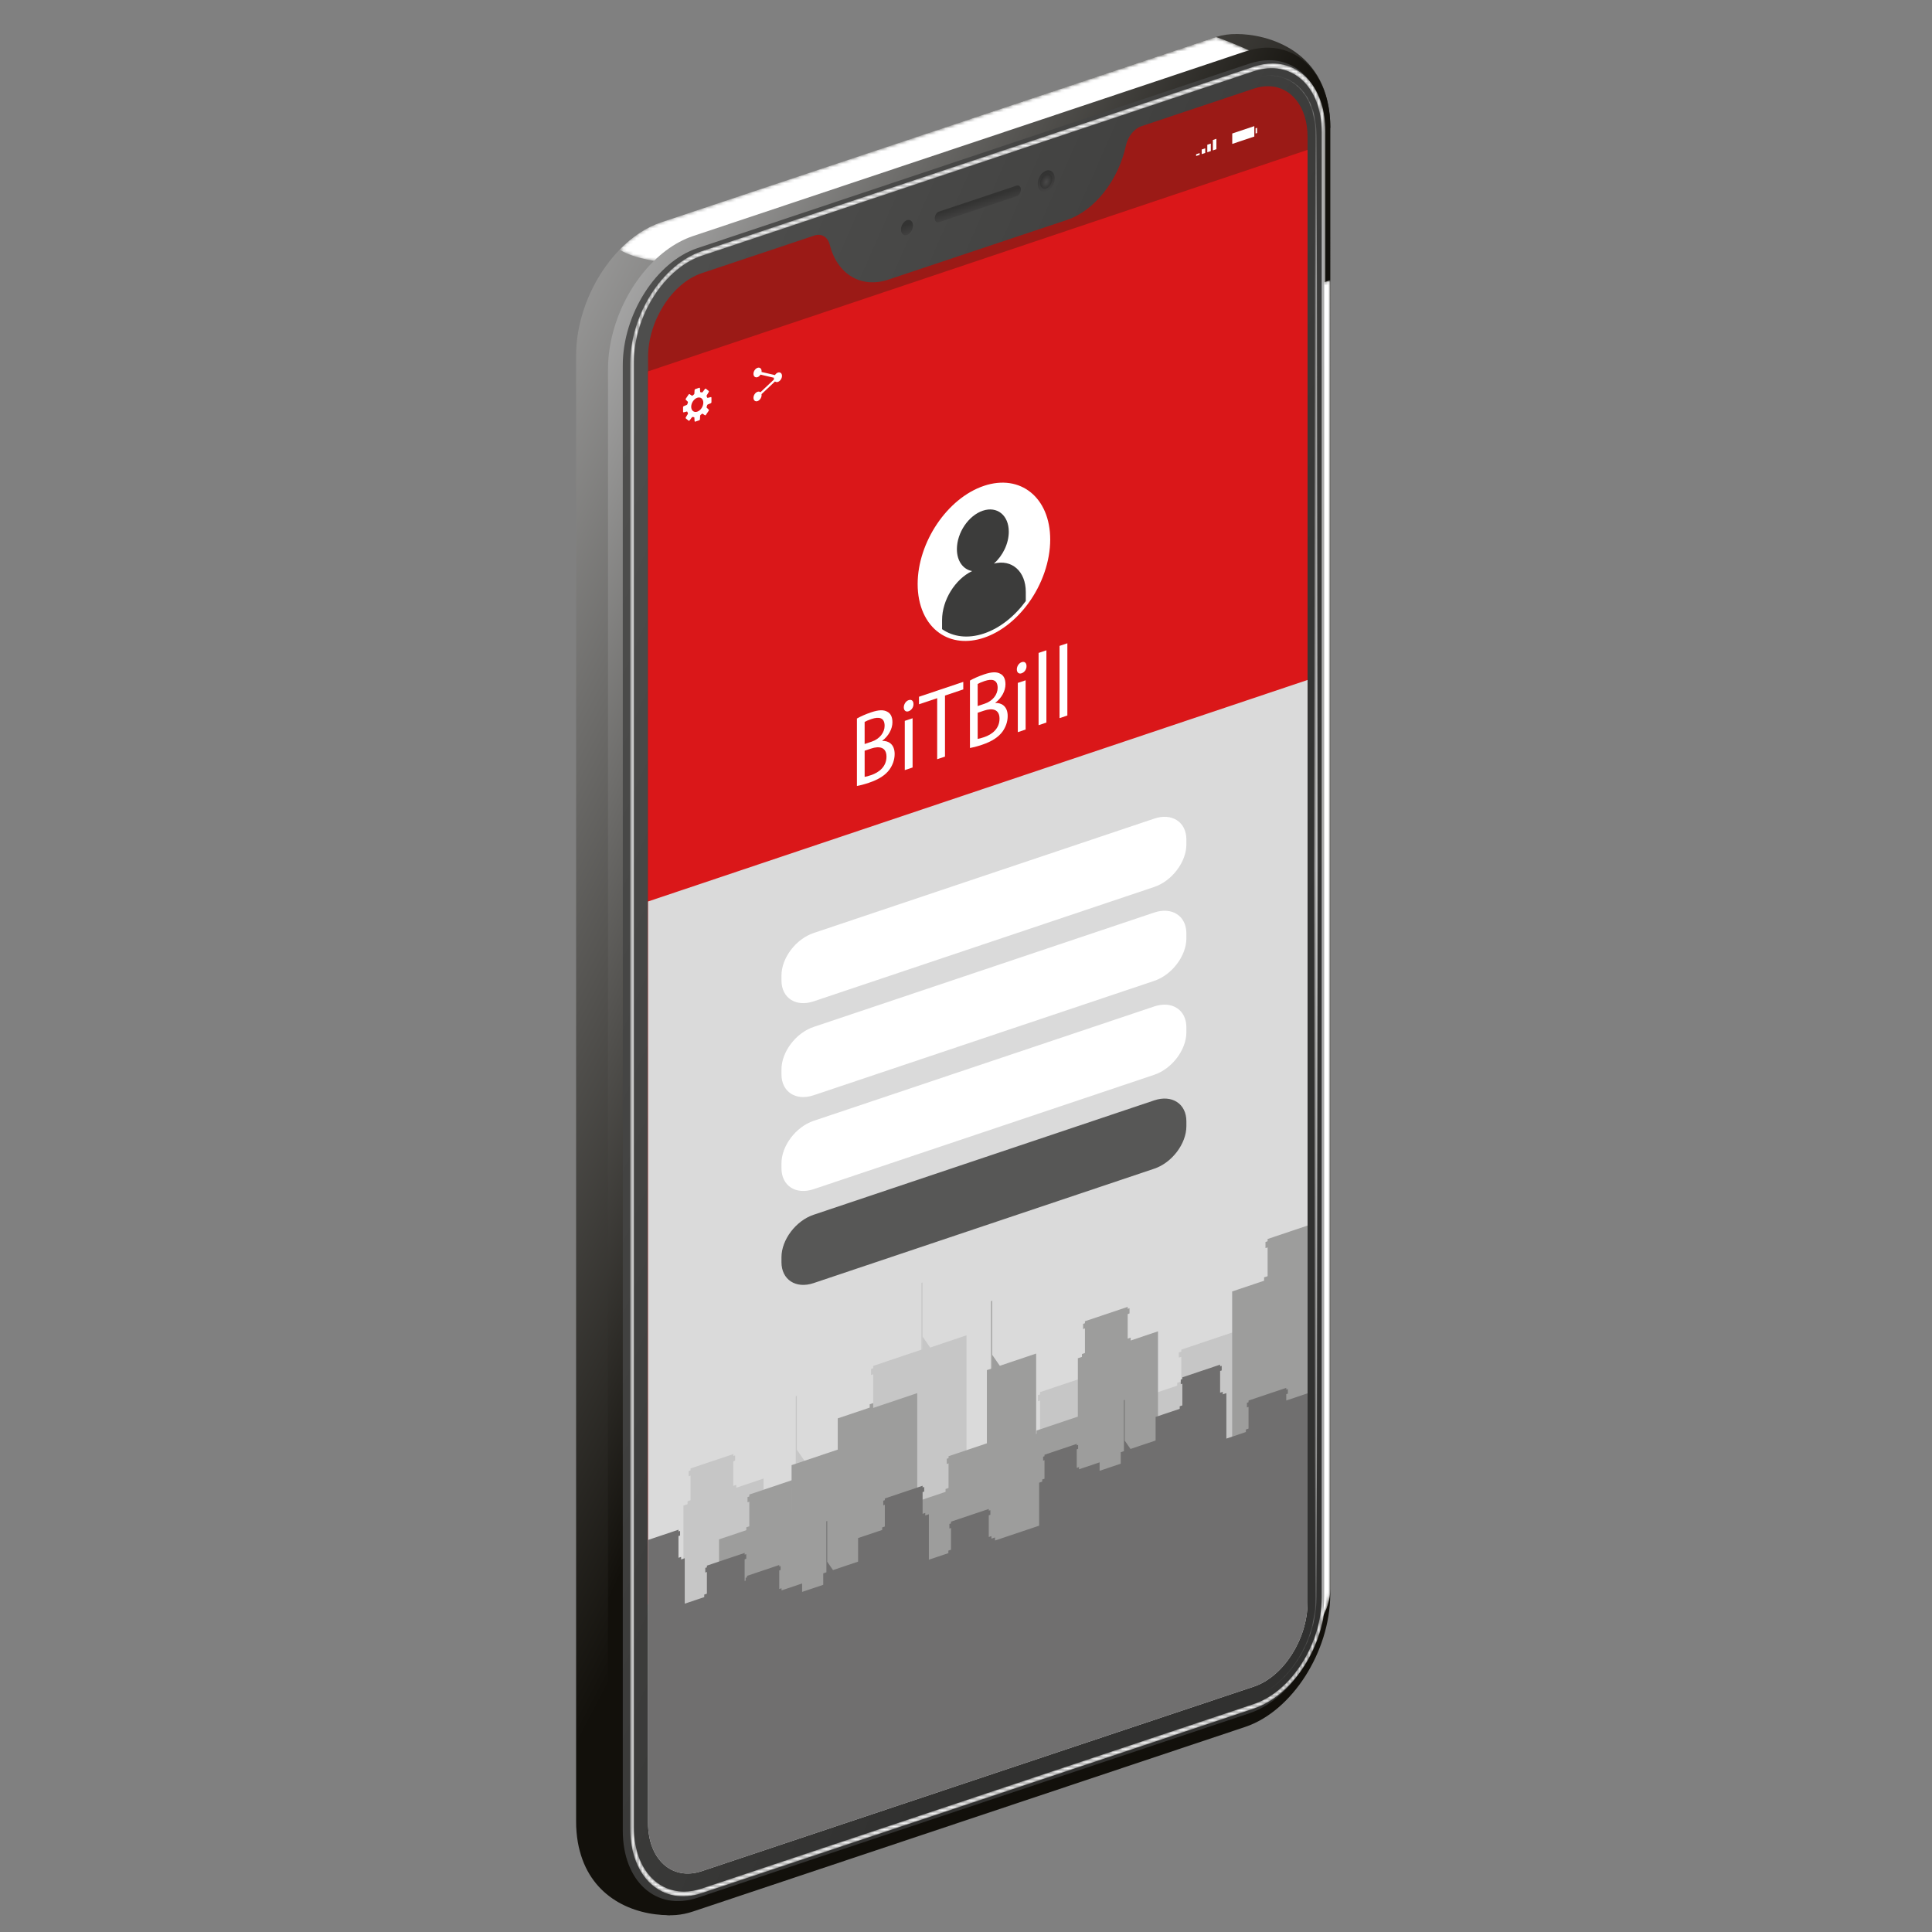 <?xml version="1.0" encoding="utf-8"?>
<!-- Generator: Adobe Illustrator 17.0.0, SVG Export Plug-In . SVG Version: 6.00 Build 0)  -->
<!DOCTYPE svg PUBLIC "-//W3C//DTD SVG 1.1//EN" "http://www.w3.org/Graphics/SVG/1.1/DTD/svg11.dtd">
<svg version="1.1" id="Layer_1" xmlns="http://www.w3.org/2000/svg" xmlns:xlink="http://www.w3.org/1999/xlink" x="0px" y="0px"
	 width="600px" height="600px" viewBox="0 0 600 600" enable-background="new 0 0 600 600" xml:space="preserve">
<rect x="0" y="0" width="600" height="600" fill="#808080" stroke="none"/>
<g>
	<defs>
		<path id="SVGID_1_" d="M384.019,10.576c-2.024-0.042-4.16,0.24-6.352,0.891c-0.283,0.086-0.58,0.171-0.863,0.27L205.343,69.05
			c-4.698,1.57-9.109,4.569-12.93,8.501c-5.801,5.97-10.244,14.093-12.282,22.722c-0.806,3.367-1.216,6.82-1.216,10.23V565.6
			c0,0.58,0.014,1.16,0.028,1.741c0.028,0.495,0.057,0.976,0.099,1.456v0.099c0.184,2.179,0.523,4.203,1.048,6.071
			c3.777,14.19,16.285,19.82,27.913,19.82c0,0,10.161-2.234,13.711-10.893l155.09-51.84c14.502-4.836,26.287-23.245,26.414-41.128
			c0.014-0.099,0.014-0.212,0.014-0.311V35.519c0-2.179-0.17-4.245-0.509-6.198l10.426,10.443c0-24.363-19.807-29.203-29.13-29.203
			V10.576z"/>
	</defs>
	<clipPath id="SVGID_2_">
		<use xlink:href="#SVGID_1_"  overflow="visible"/>
	</clipPath>
	
		<linearGradient id="SVGID_3_" gradientUnits="userSpaceOnUse" x1="5.023" y1="720.452" x2="6.595" y2="720.452" gradientTransform="matrix(137.475 71.439 71.439 -137.475 -52072.828 98879.148)">
		<stop  offset="0" style="stop-color:#ACACAC"/>
		<stop  offset="1" style="stop-color:#12100B"/>
	</linearGradient>
	<polygon clip-path="url(#SVGID_2_)" fill="url(#SVGID_3_)" points="228.718,-85.306 652.204,134.758 363.346,690.627 
		-60.14,470.562 	"/>
</g>
<g>
	<defs>
		<path id="SVGID_4_" d="M376.804,11.737L205.343,69.05c-4.698,1.57-9.109,4.569-12.93,8.501c4.118,2.547,12.549,4.783,29.514,4.585
			c38.212-0.452,180.627-58.701,180.627-58.701s-9.422-6.322-24.887-11.969C377.384,11.553,377.087,11.638,376.804,11.737"/>
	</defs>
	<clipPath id="SVGID_5_">
		<use xlink:href="#SVGID_4_"  overflow="visible"/>
	</clipPath>
	<defs>
		<filter id="Adobe_OpacityMaskFilter" filterUnits="userSpaceOnUse" x="171.152" y="-51.576" width="252.661" height="196.952">
			<feColorMatrix  type="matrix" values="1 0 0 0 0  0 1 0 0 0  0 0 1 0 0  0 0 0 1 0"/>
		</filter>
	</defs>
	<mask maskUnits="userSpaceOnUse" x="171.152" y="-51.576" width="252.661" height="196.952" id="SVGID_6_">
		<g filter="url(#Adobe_OpacityMaskFilter)">
			
				<linearGradient id="SVGID_7_" gradientUnits="userSpaceOnUse" x1="4.699" y1="719.913" x2="6.27" y2="719.913" gradientTransform="matrix(126.07 -42.023 -42.023 -126.07 29837.445 91043.656)">
				<stop  offset="0" style="stop-color:#808080"/>
				<stop  offset="1" style="stop-color:#000000"/>
			</linearGradient>
			<polygon clip-path="url(#SVGID_5_)" fill="url(#SVGID_7_)" points="171.152,18.553 381.539,-51.575 423.813,75.247 
				213.427,145.376 			"/>
		</g>
	</mask>
	
		<linearGradient id="SVGID_8_" gradientUnits="userSpaceOnUse" x1="4.699" y1="719.913" x2="6.27" y2="719.913" gradientTransform="matrix(126.07 -42.023 -42.023 -126.07 29837.449 91043.664)">
		<stop  offset="0" style="stop-color:#FFFFFF"/>
		<stop  offset="1" style="stop-color:#FFFFFF"/>
	</linearGradient>
	<polygon clip-path="url(#SVGID_5_)" mask="url(#SVGID_6_)" fill="url(#SVGID_8_)" points="171.152,18.553 381.539,-51.576 
		423.813,75.247 213.427,145.376 	"/>
</g>
<g>
	<defs>
		<path id="SVGID_9_" d="M386.707,15.988l-171.451,57.31c-11.809,3.947-21.828,16.89-25.21,31.22
			c-0.803,3.367-1.225,6.819-1.225,10.23v455.096c0,17.982,11.854,28.65,26.436,23.776l171.451-57.31
			c14.503-4.849,26.299-23.251,26.425-41.134c0.013-0.102,0.013-0.217,0.013-0.316V39.763c0-15.036-8.285-24.956-19.526-24.954
			C391.416,14.808,389.097,15.19,386.707,15.988"/>
	</defs>
	<clipPath id="SVGID_10_">
		<use xlink:href="#SVGID_9_"  overflow="visible"/>
	</clipPath>
	
		<linearGradient id="SVGID_11_" gradientUnits="userSpaceOnUse" x1="5.509" y1="720.106" x2="7.08" y2="720.106" gradientTransform="matrix(109.653 32.362 63.11 -135.438 -45941.527 97601.422)">
		<stop  offset="0" style="stop-color:#ACACAC"/>
		<stop  offset="1" style="stop-color:#12100B"/>
	</linearGradient>
	<polygon clip-path="url(#SVGID_10_)" fill="url(#SVGID_11_)" points="215.94,-43.395 652.242,85.372 386.024,656.695 
		-50.278,527.928 	"/>
</g>
<g>
	<defs>
		<path id="SVGID_12_" d="M388.06,95.388v418.338l15.446-5.163c5.323-1.78,9.639-8.549,9.639-15.117V87.003L388.06,95.388z"/>
	</defs>
	<clipPath id="SVGID_13_">
		<use xlink:href="#SVGID_12_"  overflow="visible"/>
	</clipPath>
	<defs>
		<filter id="Adobe_OpacityMaskFilter_1_" filterUnits="userSpaceOnUse" x="388.06" y="79.17" width="25.085" height="442.39">
			<feColorMatrix  type="matrix" values="1 0 0 0 0  0 1 0 0 0  0 0 1 0 0  0 0 0 1 0"/>
		</filter>
	</defs>
	<mask maskUnits="userSpaceOnUse" x="388.06" y="79.17" width="25.085" height="442.39" id="SVGID_14_">
		<g filter="url(#Adobe_OpacityMaskFilter_1_)">
			
				<linearGradient id="SVGID_15_" gradientUnits="userSpaceOnUse" x1="2.261" y1="719.828" x2="3.832" y2="719.828" gradientTransform="matrix(0 -194.322 -184.12 57.5 132935.562 -40421.172)">
				<stop  offset="0" style="stop-color:#808080"/>
				<stop  offset="1" style="stop-color:#000000"/>
			</linearGradient>
			<polygon clip-path="url(#SVGID_13_)" fill="url(#SVGID_15_)" points="388.06,521.56 388.06,87.003 413.144,79.17 
				413.144,513.726 			"/>
		</g>
	</mask>
	
		<linearGradient id="SVGID_16_" gradientUnits="userSpaceOnUse" x1="2.261" y1="719.828" x2="3.832" y2="719.828" gradientTransform="matrix(0 -194.322 -184.12 57.5 132935.562 -40421.172)">
		<stop  offset="0" style="stop-color:#FFFFFF"/>
		<stop  offset="1" style="stop-color:#FFFFFF"/>
	</linearGradient>
	<polygon clip-path="url(#SVGID_13_)" mask="url(#SVGID_14_)" fill="url(#SVGID_16_)" points="388.06,521.56 388.06,87.003 
		413.144,79.17 413.144,513.726 	"/>
</g>
<g>
	<defs>
		<path id="SVGID_17_" d="M388.053,19.745L216.596,77.057c-12.805,4.28-23.185,20.558-23.185,36.361V568.51
			c0,15.801,10.38,25.141,23.185,20.861l171.458-57.313c12.803-4.28,23.182-20.558,23.182-36.359V40.605
			c0-13.205-7.249-21.899-17.107-21.899C392.193,18.706,390.156,19.042,388.053,19.745"/>
	</defs>
	<clipPath id="SVGID_18_">
		<use xlink:href="#SVGID_17_"  overflow="visible"/>
	</clipPath>
	
		<linearGradient id="SVGID_19_" gradientUnits="userSpaceOnUse" x1="5.03" y1="720.368" x2="6.601" y2="720.368" gradientTransform="matrix(167.446 42.994 90.284 -204.919 -65754.5 147661.766)">
		<stop  offset="0" style="stop-color:#4E4E4D"/>
		<stop  offset="0.043" style="stop-color:#4E4E4D"/>
		<stop  offset="1" style="stop-color:#313130"/>
	</linearGradient>
	<polygon clip-path="url(#SVGID_18_)" fill="url(#SVGID_19_)" points="215.548,-31.54 638.803,77.138 389.098,643.897 
		-34.158,535.22 	"/>
</g>
<g>
	<defs>
		<path id="SVGID_20_" d="M394.168,23.453c-0.757-0.019-1.447,0.099-2.042,0.195c-0.591,0.068-1.094,0.196-1.5,0.322
			c-0.812,0.226-1.23,0.343-1.23,0.343s0.418-0.112,1.229-0.327c0.407-0.121,0.911-0.244,1.499-0.3
			c0.594-0.09,1.28-0.198,2.033-0.168c1.526-0.06,3.354,0.206,5.285,1.04c1.925,0.834,3.939,2.308,5.625,4.695
			c1.713,2.347,2.932,5.764,3.347,9.926c0.145,2.104,0.099,4.396,0.091,6.756c-0.011,2.36-0.02,4.805-0.03,7.331
			c-0.031,10.099-0.066,21.495-0.102,33.924c-0.072,49.695-0.168,115.953-0.266,182.214c0.096,66.193,0.192,132.39,0.264,182.036
			c0.038,12.406,0.071,23.776,0.102,33.855c0.009,2.519,0.02,4.957,0.031,7.31c0.006,2.361,0.053,4.603-0.093,6.825
			c-0.413,4.42-1.634,8.668-3.347,12.154c-1.684,3.515-3.698,6.335-5.623,8.456c-1.931,2.126-3.76,3.614-5.285,4.574
			c-0.753,0.533-1.441,0.883-2.033,1.193c-0.589,0.336-1.092,0.55-1.499,0.699c-0.811,0.328-1.229,0.497-1.229,0.497
			s0.418-0.163,1.23-0.481c0.407-0.145,0.911-0.352,1.502-0.683c0.594-0.299,1.284-0.643,2.041-1.167
			c1.533-0.944,3.376-2.416,5.331-4.533c1.948-2.112,3.997-4.933,5.722-8.468c1.755-3.516,3.026-7.783,3.483-12.315
			c0.165-2.231,0.14-4.514,0.151-6.867c0.008-2.358,0.019-4.805,0.031-7.331c0.03-10.099,0.063-21.493,0.101-33.924
			c0.071-49.693,0.168-115.953,0.264-182.212c-0.096-66.195-0.193-132.391-0.264-182.036c-0.038-12.406-0.072-23.776-0.102-33.855
			c-0.011-2.519-0.022-4.959-0.031-7.311c-0.011-2.35,0.016-4.633-0.149-6.776c-0.457-4.209-1.728-7.637-3.483-9.978
			c-1.725-2.38-3.774-3.832-5.722-4.641c-1.72-0.712-3.353-0.983-4.765-0.983C394.541,23.438,394.354,23.443,394.168,23.453"/>
	</defs>
	<clipPath id="SVGID_21_">
		<use xlink:href="#SVGID_20_"  overflow="visible"/>
	</clipPath>
	<defs>
		<filter id="Adobe_OpacityMaskFilter_2_" filterUnits="userSpaceOnUse" x="389.395" y="17.233" width="19.856" height="515.969">
			<feColorMatrix  type="matrix" values="1 0 0 0 0  0 1 0 0 0  0 0 1 0 0  0 0 0 1 0"/>
		</filter>
	</defs>
	<mask maskUnits="userSpaceOnUse" x="389.395" y="17.233" width="19.856" height="515.969" id="SVGID_22_">
		<g filter="url(#Adobe_OpacityMaskFilter_2_)">
			
				<linearGradient id="SVGID_23_" gradientUnits="userSpaceOnUse" x1="-1.793" y1="726.846" x2="-0.222" y2="726.846" gradientTransform="matrix(-40.035 12.503 0 42.253 373.156 -30428.16)">
				<stop  offset="0" style="stop-color:#808080"/>
				<stop  offset="1" style="stop-color:#000000"/>
			</linearGradient>
			<polygon clip-path="url(#SVGID_21_)" fill="url(#SVGID_23_)" points="409.251,527.001 389.395,533.202 389.395,23.434 
				409.251,17.233 			"/>
		</g>
	</mask>
	
		<linearGradient id="SVGID_24_" gradientUnits="userSpaceOnUse" x1="-1.793" y1="726.846" x2="-0.222" y2="726.846" gradientTransform="matrix(-40.035 12.503 0 42.253 373.156 -30428.158)">
		<stop  offset="0" style="stop-color:#FFFFFF"/>
		<stop  offset="1" style="stop-color:#FFFFFF"/>
	</linearGradient>
	<polygon clip-path="url(#SVGID_21_)" mask="url(#SVGID_22_)" fill="url(#SVGID_24_)" points="409.251,527.001 389.395,533.202 
		389.395,23.434 409.251,17.233 	"/>
</g>
<g>
	<defs>
		<path id="SVGID_25_" d="M196.875,567.556V112.46c0-14.33,9.449-29.148,21.061-33.03l171.458-57.312
			c11.615-3.882,21.063,4.619,21.063,18.949v455.096c0,14.33-9.447,29.148-21.063,33.031l-171.458,57.312
			c-1.903,0.636-3.749,0.94-5.502,0.94C203.48,587.447,196.875,579.539,196.875,567.556 M389.394,20.703L217.936,78.015
			c-12.244,4.094-22.208,19.719-22.208,34.83V567.94c0,15.111,9.964,24.076,22.208,19.983l171.458-57.313
			c12.247-4.094,22.21-19.718,22.21-34.83V40.685c0-12.634-6.966-20.971-16.407-20.973
			C393.345,19.712,391.401,20.032,389.394,20.703"/>
	</defs>
	<clipPath id="SVGID_26_">
		<use xlink:href="#SVGID_25_"  overflow="visible"/>
	</clipPath>
	<defs>
		<filter id="Adobe_OpacityMaskFilter_3_" filterUnits="userSpaceOnUse" x="-34.902" y="-34.271" width="677.136" height="678.794">
			<feColorMatrix  type="matrix" values="1 0 0 0 0  0 1 0 0 0  0 0 1 0 0  0 0 0 1 0"/>
		</filter>
	</defs>
	<mask maskUnits="userSpaceOnUse" x="-34.902" y="-34.271" width="677.136" height="678.794" id="SVGID_27_">
		<g filter="url(#Adobe_OpacityMaskFilter_3_)">
			
				<linearGradient id="SVGID_28_" gradientUnits="userSpaceOnUse" x1="4.683" y1="720.58" x2="6.254" y2="720.58" gradientTransform="matrix(241.886 66.093 134.197 -297.198 -97725.516 214096.625)">
				<stop  offset="0" style="stop-color:#808080"/>
				<stop  offset="0.505" style="stop-color:#000000"/>
				<stop  offset="1" style="stop-color:#333333"/>
			</linearGradient>
			<polygon clip-path="url(#SVGID_26_)" fill="url(#SVGID_28_)" points="219.437,-34.271 642.233,81.254 387.894,644.523 
				-34.902,528.999 			"/>
		</g>
	</mask>
	
		<linearGradient id="SVGID_29_" gradientUnits="userSpaceOnUse" x1="4.683" y1="720.58" x2="6.254" y2="720.58" gradientTransform="matrix(241.886 66.093 134.197 -297.198 -97725.531 214096.641)">
		<stop  offset="0" style="stop-color:#FFFFFF"/>
		<stop  offset="0.505" style="stop-color:#FFFFFF"/>
		<stop  offset="1" style="stop-color:#FFFFFF"/>
	</linearGradient>
	<polygon clip-path="url(#SVGID_26_)" mask="url(#SVGID_27_)" fill="url(#SVGID_29_)" points="219.437,-34.271 642.233,81.254 
		387.894,644.523 -34.902,528.998 	"/>
</g>
<g>
	<defs>
		<path id="SVGID_30_" d="M315.704,57.655l-24.078,8.047c-0.738,0.248-1.335,1.186-1.335,2.099c0,0.911,0.597,1.45,1.335,1.203
			l24.078-8.047c0.737-0.248,1.335-1.186,1.335-2.099c0-0.762-0.418-1.263-0.987-1.263
			C315.941,57.595,315.825,57.615,315.704,57.655"/>
	</defs>
	<clipPath id="SVGID_31_">
		<use xlink:href="#SVGID_30_"  overflow="visible"/>
	</clipPath>
	
		<linearGradient id="SVGID_32_" gradientUnits="userSpaceOnUse" x1="-46.638" y1="660.207" x2="-45.067" y2="660.207" gradientTransform="matrix(0 -3.135 -2.97 0.928 2264.629 -691.714)">
		<stop  offset="0" style="stop-color:#4A4949"/>
		<stop  offset="1" style="stop-color:#333332"/>
	</linearGradient>
	<polygon clip-path="url(#SVGID_31_)" fill="url(#SVGID_32_)" points="290.291,77.605 290.291,57.595 317.04,49.241 317.04,69.251 	
		"/>
</g>
<g>
	<defs>
		<path id="SVGID_33_" d="M324.897,52.99c-1.449,0.485-2.625,2.328-2.625,4.12c0,1.791,1.177,2.848,2.625,2.366
			c1.453-0.486,2.63-2.332,2.63-4.121c0-1.497-0.822-2.482-1.94-2.482C325.367,52.872,325.136,52.91,324.897,52.99"/>
	</defs>
	<clipPath id="SVGID_34_">
		<use xlink:href="#SVGID_33_"  overflow="visible"/>
	</clipPath>
	
		<linearGradient id="SVGID_35_" gradientUnits="userSpaceOnUse" x1="-26.047" y1="683.557" x2="-24.476" y2="683.557" gradientTransform="matrix(0 -5.307 -5.029 1.57 3762.24 -1149.45)">
		<stop  offset="0" style="stop-color:#4A4949"/>
		<stop  offset="1" style="stop-color:#333332"/>
	</linearGradient>
	<polygon clip-path="url(#SVGID_34_)" fill="url(#SVGID_35_)" points="322.272,61.599 322.272,52.872 327.527,51.231 
		327.527,59.958 	"/>
</g>
<g>
	<defs>
		<path id="SVGID_36_" d="M324.897,53.934c-1.027,0.342-1.862,1.651-1.862,2.921c0,1.27,0.834,2.02,1.862,1.675
			c1.032-0.343,1.865-1.651,1.865-2.921c0-1.06-0.581-1.76-1.375-1.76C325.232,53.849,325.067,53.876,324.897,53.934"/>
	</defs>
	<clipPath id="SVGID_37_">
		<use xlink:href="#SVGID_36_"  overflow="visible"/>
	</clipPath>
	
		<radialGradient id="SVGID_38_" cx="162.792" cy="610.687" r="1.571" gradientTransform="matrix(1.186 -0.396 0 -1.463 131.869 1014.407)" gradientUnits="userSpaceOnUse">
		<stop  offset="0" style="stop-color:#4A4949"/>
		<stop  offset="1" style="stop-color:#333332"/>
	</radialGradient>
	<polygon clip-path="url(#SVGID_37_)" fill="url(#SVGID_38_)" points="323.035,53.849 326.762,52.603 326.762,58.875 
		323.035,60.121 	"/>
</g>
<g>
	<defs>
		<path id="SVGID_39_" d="M281.669,68.384c-1.031,0.344-1.865,1.653-1.865,2.922c0,1.268,0.834,2.019,1.865,1.675
			c1.029-0.343,1.862-1.651,1.862-2.922c0-1.061-0.583-1.758-1.375-1.758C282,68.301,281.837,68.327,281.669,68.384"/>
	</defs>
	<clipPath id="SVGID_40_">
		<use xlink:href="#SVGID_39_"  overflow="visible"/>
	</clipPath>
	
		<linearGradient id="SVGID_41_" gradientUnits="userSpaceOnUse" x1="-46.398" y1="663.287" x2="-44.827" y2="663.287" gradientTransform="matrix(0 -3.156 -2.99 0.934 2264.984 -691.202)">
		<stop  offset="0" style="stop-color:#4A4949"/>
		<stop  offset="1" style="stop-color:#333332"/>
	</linearGradient>
	<polygon clip-path="url(#SVGID_40_)" fill="url(#SVGID_41_)" points="279.804,74.489 279.804,68.301 283.531,67.137 
		283.531,73.325 	"/>
</g>
<g>
	<defs>
		<path id="SVGID_42_" d="M389.397,27.52l-34.964,11.688c-2.215,0.742-4.162,3.2-4.778,6.03c-2.346,10.82-9.788,20.217-18.25,23.047
			l-55.477,18.543c-8.464,2.83-15.908-1.592-18.253-10.842c-0.613-2.421-2.561-3.577-4.776-2.836l-34.964,11.686
			c-9.213,3.079-16.681,14.792-16.681,26.161v455.099c0,11.367,7.468,18.088,16.681,15.009l171.462-57.315
			c9.205-3.076,16.681-14.813,16.681-26.161V42.531c0-9.488-5.227-15.755-12.321-15.755
			C392.366,26.776,390.905,27.018,389.397,27.52"/>
	</defs>
	<clipPath id="SVGID_43_">
		<use xlink:href="#SVGID_42_"  overflow="visible"/>
	</clipPath>
	<polygon clip-path="url(#SVGID_43_)" fill="#9B1A16" points="413.022,399.27 198.113,471.45 198.113,88.486 413.022,16.307 	"/>
	<polygon clip-path="url(#SVGID_43_)" fill="#DA1719" points="413.022,427.178 198.113,499.357 198.113,116.394 413.022,44.214 	"/>
	<polygon clip-path="url(#SVGID_43_)" fill="#DADADA" points="413.022,530.506 198.113,602.685 198.113,281.016 413.022,208.835 	
		"/>
	<path clip-path="url(#SVGID_43_)" fill="#FFFFFF" d="M305.572,198.059c-5.1,1.713-9.991,1.205-13.776-1.43
		c-4.328-3.009-6.812-8.563-6.812-15.238c0-13.009,9.235-26.694,20.588-30.507c11.348-3.812,20.58,3.672,20.58,16.679
		c0,6.682-2.484,13.909-6.816,19.826C315.552,192.56,310.662,196.35,305.572,198.059"/>
	<path clip-path="url(#SVGID_43_)" fill="#FFFFFF" d="M325.002,167.951c0,6.574-2.482,13.32-6.434,18.718
		c-3.447,4.709-8.006,8.396-12.996,10.073c-4.998,1.68-9.565,1.046-13.004-1.35c-3.951-2.745-6.434-7.815-6.434-14.387
		c0-12.299,8.706-25.198,19.438-28.802C316.306,148.598,325.002,155.652,325.002,167.951"/>
	<path clip-path="url(#SVGID_43_)" fill="#3C3C3B" d="M318.568,183.842v2.826c-3.447,4.709-8.008,8.398-12.996,10.073
		c-4.998,1.68-9.565,1.046-13.004-1.348v-2.817c0-6.229,4.08-12.723,9.337-15.223c-2.79-0.512-4.731-3.078-4.731-6.816
		c0-5.094,3.603-10.44,8.057-11.936c4.446-1.494,8.057,1.43,8.057,6.525c0,3.691-1.89,7.505-4.625,9.901
		C314.196,173.597,318.568,177.391,318.568,183.842"/>
	<g clip-path="url(#SVGID_43_)">
		<path fill="#FFFFFF" d="M266.124,223.144c1.048-0.605,2.702-1.35,4.384-1.915c2.398-0.806,3.942-0.851,5.1-0.164
			c0.964,0.497,1.544,1.566,1.544,3.241c0,2.055-1.186,4.254-3.143,5.733v0.063c1.765-0.087,3.832,0.894,3.832,4.054
			c0,1.833-0.634,3.437-1.571,4.794c-1.296,1.794-3.391,3.129-6.424,4.148c-1.654,0.556-2.922,0.856-3.722,0.998V223.144z
			 M268.522,231.06l2.178-0.731c2.537-0.853,4.025-2.869,4.025-4.923c0-2.497-1.654-2.921-4.08-2.106
			c-1.103,0.371-1.737,0.678-2.124,0.903V231.06z M268.522,241.267c0.469-0.063,1.158-0.262,2.013-0.549
			c2.482-0.834,4.771-2.646,4.771-5.742c0-2.907-2.178-3.377-4.797-2.497l-1.986,0.667V241.267z"/>
		<path fill="#FFFFFF" d="M283.689,218.666c0.027,0.939-0.58,1.901-1.544,2.226c-0.854,0.287-1.462-0.268-1.462-1.216
			c0-0.979,0.634-1.951,1.517-2.248C283.109,217.122,283.689,217.687,283.689,218.666z M280.987,239.166v-15.295l2.426-0.815v15.295
			L280.987,239.166z"/>
		<path fill="#FFFFFF" d="M291.051,216.825l-5.651,1.897v-2.338l13.757-4.62v2.338l-5.679,1.907v18.961l-2.427,0.815V216.825z"/>
		<path fill="#FFFFFF" d="M301.228,211.354c1.048-0.605,2.702-1.35,4.384-1.915c2.398-0.806,3.942-0.85,5.101-0.164
			c0.964,0.497,1.544,1.566,1.544,3.241c0,2.055-1.187,4.254-3.144,5.733v0.063c1.765-0.087,3.832,0.894,3.832,4.054
			c0,1.833-0.634,3.437-1.571,4.794c-1.296,1.793-3.391,3.129-6.424,4.148c-1.654,0.556-2.922,0.855-3.722,0.997V211.354z
			 M303.626,219.27l2.178-0.731c2.537-0.852,4.025-2.869,4.025-4.922c0-2.497-1.654-2.921-4.08-2.106
			c-1.103,0.37-1.737,0.678-2.123,0.902V219.27z M303.626,229.477c0.469-0.063,1.158-0.262,2.013-0.549
			c2.481-0.834,4.771-2.646,4.771-5.742c0-2.907-2.179-3.376-4.798-2.497l-1.985,0.667V229.477z"/>
		<path fill="#FFFFFF" d="M318.792,206.876c0.027,0.939-0.579,1.901-1.544,2.226c-0.854,0.287-1.462-0.268-1.462-1.216
			c0-0.979,0.635-1.951,1.517-2.248C318.213,205.332,318.792,205.896,318.792,206.876z M316.09,227.376v-15.295l2.427-0.814v15.295
			L316.09,227.376z"/>
		<path fill="#FFFFFF" d="M322.543,202.772l2.426-0.814v22.437l-2.426,0.814V202.772z"/>
		<path fill="#FFFFFF" d="M329.051,200.587l2.426-0.815v22.437l-2.426,0.815V200.587z"/>
	</g>
	<path clip-path="url(#SVGID_43_)" fill="#FFFFFF" d="M358.461,275.45l-105.788,35.53c-5.512,1.851-9.98-1.056-9.98-6.492v-1.533
		c0-5.436,4.468-11.345,9.98-13.196l105.788-35.53c5.512-1.852,9.981,1.054,9.981,6.492v1.533
		C368.443,267.69,363.973,273.598,358.461,275.45"/>
	<path clip-path="url(#SVGID_43_)" fill="#FFFFFF" d="M358.461,304.615l-105.788,35.53c-5.512,1.851-9.98-1.056-9.98-6.492v-1.533
		c0-5.436,4.468-11.345,9.98-13.196l105.788-35.53c5.512-1.852,9.981,1.056,9.981,6.492v1.533
		C368.443,296.856,363.973,302.765,358.461,304.615"/>
	<path clip-path="url(#SVGID_43_)" fill="#FFFFFF" d="M358.461,333.781l-105.788,35.53c-5.512,1.851-9.98-1.054-9.98-6.492v-1.533
		c0-5.436,4.468-11.344,9.98-13.196l105.788-35.53c5.512-1.852,9.981,1.056,9.981,6.492v1.533
		C368.443,326.023,363.973,331.931,358.461,333.781"/>
	<path clip-path="url(#SVGID_43_)" fill="#575756" d="M358.461,362.948l-105.788,35.53c-5.512,1.851-9.98-1.056-9.98-6.492v-1.533
		c0-5.436,4.468-11.345,9.98-13.196l105.788-35.53c5.512-1.852,9.981,1.056,9.981,6.492v1.533
		C368.443,355.188,363.973,361.095,358.461,362.948"/>
	<path clip-path="url(#SVGID_43_)" fill="#FFFFFF" d="M241.593,115.706c-0.368,0.124-0.694,0.416-0.925,0.781l-4.168-0.971
		c0.013-0.088,0.022-0.174,0.022-0.262c0-0.798-0.564-1.257-1.262-1.023c-0.698,0.234-1.263,1.072-1.263,1.871
		c0,0.798,0.566,1.257,1.263,1.023c0.368-0.124,0.694-0.416,0.925-0.781l4.167,0.971c-0.013,0.088-0.022,0.174-0.022,0.262
		c0,0.1,0.009,0.195,0.027,0.284l-4.192,3.948c-0.229-0.193-0.55-0.256-0.905-0.137c-0.698,0.234-1.263,1.072-1.263,1.871
		c0,0.798,0.566,1.257,1.263,1.023c0.698-0.234,1.262-1.072,1.262-1.871c0-0.101-0.008-0.195-0.025-0.284l4.192-3.95
		c0.229,0.195,0.548,0.256,0.905,0.138c0.698-0.234,1.262-1.072,1.262-1.871C242.855,115.931,242.291,115.472,241.593,115.706"/>
	<path clip-path="url(#SVGID_43_)" fill="#FFFFFF" d="M220.75,123.319l-0.949,0.244c-0.086,0.024-0.159-0.02-0.185-0.105
		c-0.047-0.14-0.101-0.272-0.163-0.396c-0.038-0.077-0.03-0.185,0.028-0.28l0.625-1.031c0.072-0.121,0.069-0.262-0.009-0.327
		l-0.88-0.712c-0.079-0.063-0.204-0.027-0.288,0.086l-0.716,0.957c-0.066,0.086-0.157,0.129-0.234,0.112
		c-0.129-0.03-0.259-0.049-0.394-0.055c-0.083-0.005-0.141-0.068-0.148-0.163l-0.064-1.067c-0.008-0.124-0.099-0.192-0.211-0.154
		l-1.243,0.416c-0.11,0.038-0.203,0.166-0.211,0.297l-0.063,1.109c-0.006,0.101-0.066,0.203-0.148,0.262
		c-0.135,0.097-0.267,0.204-0.394,0.319c-0.077,0.069-0.17,0.09-0.234,0.047l-0.718-0.476c-0.083-0.056-0.209-0.009-0.288,0.107
		l-0.878,1.302c-0.079,0.116-0.082,0.262-0.009,0.333l0.625,0.611c0.057,0.055,0.066,0.159,0.028,0.259
		c-0.063,0.168-0.118,0.336-0.163,0.507c-0.028,0.102-0.101,0.195-0.185,0.229l-0.951,0.393c-0.11,0.046-0.196,0.181-0.196,0.308
		v1.423c0,0.127,0.086,0.204,0.196,0.176l0.951-0.245c0.085-0.023,0.157,0.02,0.185,0.105c0.046,0.14,0.101,0.272,0.163,0.396
		c0.038,0.077,0.028,0.187-0.028,0.28l-0.625,1.031c-0.072,0.119-0.069,0.264,0.009,0.327l0.878,0.712
		c0.079,0.063,0.204,0.027,0.288-0.085l0.718-0.958c0.064-0.086,0.157-0.129,0.234-0.11c0.127,0.028,0.259,0.047,0.394,0.053
		c0.082,0.005,0.141,0.068,0.148,0.165l0.063,1.065c0.008,0.124,0.101,0.193,0.211,0.156l1.243-0.418
		c0.112-0.038,0.203-0.167,0.211-0.295l0.064-1.111c0.006-0.101,0.064-0.203,0.148-0.262c0.135-0.097,0.266-0.204,0.394-0.319
		c0.077-0.069,0.168-0.09,0.234-0.046l0.716,0.474c0.083,0.057,0.209,0.009,0.288-0.107l0.88-1.303
		c0.079-0.116,0.082-0.262,0.009-0.333l-0.625-0.611c-0.058-0.055-0.066-0.157-0.028-0.259c0.063-0.166,0.116-0.336,0.163-0.507
		c0.027-0.102,0.099-0.195,0.185-0.231l0.949-0.391c0.112-0.046,0.196-0.181,0.196-0.308v-1.423
		C220.947,123.366,220.862,123.291,220.75,123.319 M216.541,127.841c-1.04,0.349-1.882-0.333-1.882-1.524s0.842-2.438,1.882-2.787
		c1.039-0.349,1.881,0.333,1.881,1.524C218.422,126.245,217.58,127.492,216.541,127.841"/>
	<polygon clip-path="url(#SVGID_43_)" fill="#C6C6C6" points="388.176,459.44 353.926,470.963 353.926,434.252 388.176,422.729 	"/>
	<polygon clip-path="url(#SVGID_43_)" fill="#C6C6C6" points="386.429,425.228 365.595,432.237 365.595,429.434 386.429,422.425 	
		"/>
	<polygon clip-path="url(#SVGID_43_)" fill="#C6C6C6" points="385.146,424.143 366.877,430.289 366.877,419.134 385.146,412.988 	
		"/>
	<polygon clip-path="url(#SVGID_43_)" fill="#C6C6C6" points="385.923,414.958 366.1,421.627 366.1,420.006 385.923,413.336 	"/>
	<polygon clip-path="url(#SVGID_43_)" fill="#9D9D9C" points="411.778,452.946 382.658,462.742 382.658,401.076 411.778,391.279 	
		"/>
	<polygon clip-path="url(#SVGID_43_)" fill="#9D9D9C" points="410.293,394.015 392.58,399.975 392.58,396.696 410.293,390.735 	"/>
	<polygon clip-path="url(#SVGID_43_)" fill="#9D9D9C" points="409.202,392.608 393.669,397.834 393.669,384.783 409.202,379.555 	
		"/>
	<polygon clip-path="url(#SVGID_43_)" fill="#9D9D9C" points="409.861,381.944 393.008,387.614 393.008,385.716 409.861,380.046 	
		"/>
	<polygon clip-path="url(#SVGID_43_)" fill="#C6C6C6" points="436.429,402.156 420.897,407.381 420.897,394.33 436.429,389.103 	"/>
	<polygon clip-path="url(#SVGID_43_)" fill="#C6C6C6" points="437.09,391.491 420.235,397.162 420.235,395.265 437.09,389.594 	"/>
	<polygon clip-path="url(#SVGID_43_)" fill="#9D9D9C" points="439.005,443.785 409.885,453.581 409.885,410.625 439.005,400.827 	
		"/>
	<polygon clip-path="url(#SVGID_43_)" fill="#9D9D9C" points="437.52,403.563 419.807,409.522 419.807,406.242 437.52,400.283 	"/>
	<polygon clip-path="url(#SVGID_43_)" fill="#C6C6C6" points="338.521,440.175 322.989,445.401 322.989,432.349 338.521,427.124 	
		"/>
	<polygon clip-path="url(#SVGID_43_)" fill="#C6C6C6" points="339.182,429.511 322.327,435.182 322.327,433.284 339.182,427.614 	
		"/>
	<polygon clip-path="url(#SVGID_43_)" fill="#9D9D9C" points="341.098,481.805 311.978,491.602 311.978,448.644 341.098,438.847 	
		"/>
	<polygon clip-path="url(#SVGID_43_)" fill="#9D9D9C" points="339.612,441.583 321.899,447.542 321.899,444.263 339.612,438.302 	
		"/>
	<polygon clip-path="url(#SVGID_43_)" fill="#9D9D9C" points="334.74,474.525 359.625,466.153 359.625,413.454 334.74,421.826 	"/>
	<polygon clip-path="url(#SVGID_43_)" fill="#9D9D9C" points="336.009,423.31 351.147,418.216 351.147,415.413 336.009,420.507 	"/>
	<polygon clip-path="url(#SVGID_43_)" fill="#9D9D9C" points="336.941,421.48 350.216,417.015 350.216,405.86 336.941,410.325 	"/>
	<polygon clip-path="url(#SVGID_43_)" fill="#9D9D9C" points="336.377,412.746 350.78,407.901 350.78,406.279 336.377,411.125 	"/>
	<polygon clip-path="url(#SVGID_43_)" fill="#9D9D9C" points="321.786,420.359 306.483,425.507 306.483,484.04 321.786,478.891 	"/>
	<polygon clip-path="url(#SVGID_43_)" fill="#9D9D9C" points="308.114,428.253 307.784,428.365 307.784,404.075 308.114,403.965 	
		"/>
	<polygon clip-path="url(#SVGID_43_)" fill="#9D9D9C" points="311.028,424.919 308.115,425.9 308.115,420.72 	"/>
	<polygon clip-path="url(#SVGID_43_)" fill="#C6C6C6" points="169.81,474.995 154.507,480.143 154.507,538.676 169.81,533.527 	"/>
	<polygon clip-path="url(#SVGID_43_)" fill="#C6C6C6" points="156.139,482.889 155.81,483.001 155.81,458.711 156.139,458.601 	"/>
	<polygon clip-path="url(#SVGID_43_)" fill="#C6C6C6" points="159.053,479.555 156.139,480.536 156.139,475.356 	"/>
	<polygon clip-path="url(#SVGID_43_)" fill="#9D9D9C" points="289.291,492.356 260.172,502.154 260.172,440.487 289.291,430.689 	
		"/>
	<polygon clip-path="url(#SVGID_43_)" fill="#9D9D9C" points="287.806,433.426 270.092,439.386 270.092,436.105 287.806,430.146 	
		"/>
	<polygon clip-path="url(#SVGID_43_)" fill="#C6C6C6" points="286.715,432.019 271.183,437.244 271.183,424.193 286.715,418.966 	
		"/>
	<polygon clip-path="url(#SVGID_43_)" fill="#C6C6C6" points="287.375,421.355 270.522,427.025 270.522,425.127 287.375,419.457 	
		"/>
	<polygon clip-path="url(#SVGID_43_)" fill="#C6C6C6" points="212.254,520.244 237.139,511.872 237.139,459.171 212.254,467.546 	
		"/>
	<polygon clip-path="url(#SVGID_43_)" fill="#C6C6C6" points="213.523,469.029 228.66,463.936 228.66,461.133 213.523,466.225 	"/>
	<polygon clip-path="url(#SVGID_43_)" fill="#C6C6C6" points="214.455,467.199 227.729,462.734 227.729,451.579 214.455,456.044 	
		"/>
	<polygon clip-path="url(#SVGID_43_)" fill="#C6C6C6" points="213.891,458.465 228.293,453.619 228.293,451.998 213.891,456.843 	
		"/>
	<polygon clip-path="url(#SVGID_43_)" fill="#9D9D9C" points="248.187,506.402 223.301,514.774 223.301,478.063 248.187,469.691 	
		"/>
	<polygon clip-path="url(#SVGID_43_)" fill="#9D9D9C" points="246.918,472.029 231.78,477.122 231.78,474.318 246.918,469.224 	"/>
	<polygon clip-path="url(#SVGID_43_)" fill="#9D9D9C" points="245.986,470.826 232.711,475.291 232.711,464.138 245.986,459.671 	
		"/>
	<polygon clip-path="url(#SVGID_43_)" fill="#9D9D9C" points="246.55,461.713 232.148,466.558 232.148,464.937 246.55,460.091 	"/>
	<polygon clip-path="url(#SVGID_43_)" fill="#C6C6C6" points="247.463,457.759 247.133,457.869 247.133,433.581 247.463,433.471 	
		"/>
	<polygon clip-path="url(#SVGID_43_)" fill="#C6C6C6" points="250.377,454.424 247.464,455.404 247.464,450.224 	"/>
	<polygon clip-path="url(#SVGID_43_)" fill="#9D9D9C" points="261.134,449.863 245.831,455.012 245.831,513.544 261.134,508.396 	
		"/>
	<polygon clip-path="url(#SVGID_43_)" fill="#C6C6C6" points="286.49,422.585 286.16,422.696 286.16,398.407 286.49,398.297 	"/>
	<polygon clip-path="url(#SVGID_43_)" fill="#C6C6C6" points="289.403,419.251 286.491,420.231 286.491,415.051 	"/>
	<polygon clip-path="url(#SVGID_43_)" fill="#C6C6C6" points="300.161,414.69 284.858,419.839 284.858,478.371 300.161,473.223 	"/>
	<polygon clip-path="url(#SVGID_43_)" fill="#9D9D9C" points="187.4,521.714 162.514,530.087 162.514,493.374 187.4,485.003 	"/>
	<polygon clip-path="url(#SVGID_43_)" fill="#9D9D9C" points="186.131,487.34 170.993,492.434 170.993,489.631 186.131,484.537 	"/>
	<polygon clip-path="url(#SVGID_43_)" fill="#9D9D9C" points="185.199,486.138 171.924,490.603 171.924,479.45 185.199,474.983 	"/>
	<polygon clip-path="url(#SVGID_43_)" fill="#9D9D9C" points="185.763,477.024 171.361,481.87 171.361,480.248 185.763,475.403 	"/>
	<polygon clip-path="url(#SVGID_43_)" fill="#9D9D9C" points="310.059,494.504 285.174,502.877 285.174,466.164 310.059,457.793 	
		"/>
	<polygon clip-path="url(#SVGID_43_)" fill="#9D9D9C" points="308.79,460.13 293.652,465.224 293.652,462.421 308.79,457.327 	"/>
	<polygon clip-path="url(#SVGID_43_)" fill="#9D9D9C" points="307.857,458.928 294.583,463.393 294.583,452.24 307.857,447.773 	"/>
	<polygon clip-path="url(#SVGID_43_)" fill="#9D9D9C" points="308.422,449.814 294.019,454.66 294.019,453.038 308.422,448.193 	"/>
	<polygon clip-path="url(#SVGID_43_)" fill="#706F6F" points="149.912,627.611 149.912,531.949 154.508,530.403 154.508,511.733 
		155.465,511.411 155.465,510.737 156.169,510.5 156.169,504.737 155.743,504.88 155.743,503.656 156.169,503.513 156.169,503.053 
		166.188,499.683 166.188,500.143 166.614,499.999 166.614,501.223 166.188,501.366 166.188,507.13 166.892,506.893 
		166.892,507.567 173.289,505.414 173.289,508.038 179.85,505.829 179.85,502.274 180.832,501.944 180.832,486.099 181.082,486.016 
		181.082,498.66 182.881,501.254 190.674,498.632 190.674,491.312 198.16,488.793 198.16,488.005 198.984,487.728 198.984,480.983 
		198.486,481.151 198.486,479.72 198.984,479.552 198.984,479.013 210.707,475.069 210.707,475.607 211.206,475.44 211.206,476.872 
		210.707,477.04 210.707,483.783 211.531,483.506 211.531,484.295 212.651,483.918 212.651,498.036 218.711,495.999 218.711,495.21 
		219.534,494.933 219.534,488.19 219.034,488.357 219.034,486.925 219.534,486.757 219.534,486.218 231.256,482.275 
		231.256,482.814 231.756,482.646 231.756,484.078 231.256,484.245 231.256,490.99 231.558,490.888 231.558,490.003 
		231.984,489.859 231.984,489.4 242.003,486.028 242.003,486.488 242.429,486.345 242.429,487.569 242.003,487.712 242.003,493.475 
		242.707,493.24 242.707,493.912 249.104,491.76 249.104,494.383 255.665,492.176 255.665,488.62 256.649,488.289 256.649,472.446 
		256.897,472.362 256.897,485.007 258.696,487.601 266.489,484.979 266.489,477.657 273.975,475.139 273.975,474.35 
		274.799,474.073 274.799,467.328 274.301,467.497 274.301,466.065 274.799,465.897 274.799,465.358 286.522,461.415 
		286.522,461.954 287.021,461.786 287.021,463.218 286.522,463.385 286.522,470.13 287.346,469.852 287.346,470.64 288.468,470.263 
		288.468,484.383 294.526,482.345 294.526,481.557 295.349,481.28 295.349,474.535 294.849,474.703 294.849,473.272 
		295.349,473.104 295.349,472.565 307.071,468.622 307.071,469.159 307.571,468.992 307.571,470.424 307.071,470.592 
		307.071,477.335 307.895,477.059 307.895,477.847 309.016,477.469 309.016,478.421 322.715,473.813 322.715,460.464 
		323.673,460.142 323.673,459.468 324.376,459.232 324.376,453.47 323.95,453.611 323.95,452.389 324.376,452.246 324.376,451.785 
		334.395,448.414 334.395,448.874 334.821,448.731 334.821,449.955 334.395,450.098 334.395,455.862 335.099,455.625 
		335.099,456.298 341.496,454.145 341.496,456.769 348.057,454.561 348.057,451.006 349.041,450.675 349.041,434.831 
		349.289,434.748 349.289,447.392 351.088,449.986 358.881,447.364 358.881,440.043 366.369,437.524 366.369,436.735 
		367.191,436.459 367.191,429.714 366.693,429.882 366.693,428.451 367.191,428.283 367.191,427.745 378.915,423.8 378.915,424.339 
		379.413,424.171 379.413,425.604 378.915,425.771 378.915,432.515 379.738,432.237 379.738,433.026 380.86,432.649 380.86,446.769 
		386.918,444.731 386.918,443.942 387.741,443.666 387.741,436.921 387.243,437.089 387.243,435.658 387.741,435.49 
		387.741,434.951 399.463,431.007 399.463,431.546 399.963,431.378 399.963,432.809 399.463,432.977 399.463,434.933 
		407.666,432.174 407.666,432.635 408.092,432.492 408.092,433.714 407.666,433.859 407.666,439.622 408.369,439.386 
		408.369,440.058 414.768,437.906 414.768,448.649 418.694,447.33 418.694,446.656 419.398,446.418 419.398,440.655 
		418.971,440.798 418.971,439.575 419.398,439.432 419.398,438.973 427.455,436.261 427.455,432.704 436.806,429.559 
		436.806,426.36 438.605,428.954 438.756,428.903 438.756,413.058 439.004,412.975 439.004,530.347 	"/>
</g>
<g>
	<defs>
		<rect id="SVGID_44_" x="-652.665" y="70.683" width="595.276" height="841.89"/>
	</defs>
	<clipPath id="SVGID_45_">
		<use xlink:href="#SVGID_44_"  overflow="visible"/>
	</clipPath>
	<g clip-path="url(#SVGID_45_)">
		<g>
			<defs>
				<rect id="SVGID_46_" x="-598.752" y="130.581" width="130.367" height="254.061"/>
			</defs>
			<clipPath id="SVGID_47_">
				<use xlink:href="#SVGID_46_"  overflow="visible"/>
			</clipPath>
			<g clip-path="url(#SVGID_47_)">
				<defs>
					<path id="SVGID_48_" d="M-468.384,140.608l-2.628,31.708c-7.194,86.805-54.42,165.303-127.739,212.326V184.185
						c0-7.236,4.753-14.691,10.617-16.651l22.254-7.439c1.41-0.471,2.65,0.265,3.04,1.806c1.494,5.888,6.231,8.702,11.617,6.901
						l35.311-11.803c5.386-1.8,10.123-7.781,11.617-14.667c0.391-1.802,1.63-3.367,3.04-3.839l22.254-7.438
						C-473.142,129.096-468.384,133.386-468.384,140.608"/>
				</defs>
				<clipPath id="SVGID_49_">
					<use xlink:href="#SVGID_48_"  overflow="visible"/>
				</clipPath>
				<defs>
					
						<filter id="Adobe_OpacityMaskFilter_4_" filterUnits="userSpaceOnUse" x="-726.524" y="63.912" width="385.913" height="385.913">
						<feColorMatrix  type="matrix" values="1 0 0 0 0  0 1 0 0 0  0 0 1 0 0  0 0 0 1 0"/>
					</filter>
				</defs>
				<mask maskUnits="userSpaceOnUse" x="-726.524" y="63.912" width="385.913" height="385.913" id="SVGID_50_">
					<g filter="url(#Adobe_OpacityMaskFilter_4_)">
						
							<linearGradient id="SVGID_51_" gradientUnits="userSpaceOnUse" x1="5.717" y1="724.12" x2="6.717" y2="724.12" gradientTransform="matrix(-135.409 -135.409 -135.409 135.409 98340.586 -96973.812)">
							<stop  offset="0" style="stop-color:#808080"/>
							<stop  offset="1" style="stop-color:#000000"/>
						</linearGradient>
						<polygon clip-path="url(#SVGID_49_)" fill="url(#SVGID_51_)" points="-533.568,449.825 -726.524,256.869 -533.568,63.912 
							-340.611,256.869 						"/>
					</g>
				</mask>
				
					<linearGradient id="SVGID_52_" gradientUnits="userSpaceOnUse" x1="5.717" y1="724.12" x2="6.717" y2="724.12" gradientTransform="matrix(-135.409 -135.409 -135.409 135.409 98340.586 -96973.812)">
					<stop  offset="0" style="stop-color:#FFFFFF"/>
					<stop  offset="1" style="stop-color:#FFFFFF"/>
				</linearGradient>
				<polygon clip-path="url(#SVGID_49_)" mask="url(#SVGID_50_)" fill="url(#SVGID_52_)" points="-533.568,449.825 
					-726.524,256.869 -533.568,63.912 -340.611,256.869 				"/>
			</g>
		</g>
	</g>
	<g opacity="0.5" clip-path="url(#SVGID_45_)">
		<g>
			<defs>
				<rect id="SVGID_53_" x="-598.752" y="130.581" width="130.367" height="159.328"/>
			</defs>
			<clipPath id="SVGID_54_">
				<use xlink:href="#SVGID_53_"  overflow="visible"/>
			</clipPath>
			<g clip-path="url(#SVGID_54_)">
				<defs>
					<path id="SVGID_55_" d="M-468.384,140.608l-7.335,22.161c-19.499,58.911-64.793,105.717-123.032,127.14V184.185
						c0-7.236,4.753-14.691,10.617-16.651l22.254-7.439c1.41-0.471,2.65,0.265,3.04,1.806c1.494,5.888,6.231,8.702,11.617,6.901
						l35.311-11.803c5.386-1.8,10.123-7.781,11.617-14.667c0.391-1.802,1.63-3.367,3.04-3.839l22.254-7.438
						C-473.142,129.096-468.384,133.386-468.384,140.608"/>
				</defs>
				<clipPath id="SVGID_56_">
					<use xlink:href="#SVGID_55_"  overflow="visible"/>
				</clipPath>
				<defs>
					
						<filter id="Adobe_OpacityMaskFilter_5_" filterUnits="userSpaceOnUse" x="-598.751" y="129.096" width="130.367" height="160.813">
						<feColorMatrix  type="matrix" values="1 0 0 0 0  0 1 0 0 0  0 0 1 0 0  0 0 0 1 0"/>
					</filter>
				</defs>
				<mask maskUnits="userSpaceOnUse" x="-598.751" y="129.096" width="130.367" height="160.813" id="SVGID_57_">
					<g filter="url(#Adobe_OpacityMaskFilter_5_)">
						
							<linearGradient id="SVGID_58_" gradientUnits="userSpaceOnUse" x1="2.972" y1="724.525" x2="3.972" y2="724.525" gradientTransform="matrix(0 -186.293 -186.293 0 134440.688 856.102)">
							<stop  offset="0" style="stop-color:#808080"/>
							<stop  offset="1" style="stop-color:#000000"/>
						</linearGradient>
						<rect x="-598.751" y="129.096" clip-path="url(#SVGID_56_)" fill="url(#SVGID_58_)" width="130.367" height="160.813"/>
					</g>
				</mask>
				
					<linearGradient id="SVGID_59_" gradientUnits="userSpaceOnUse" x1="2.972" y1="724.525" x2="3.972" y2="724.525" gradientTransform="matrix(0 -186.293 -186.293 0 134440.688 856.102)">
					<stop  offset="0" style="stop-color:#FFFFFF"/>
					<stop  offset="1" style="stop-color:#FFFFFF"/>
				</linearGradient>
				
					<rect x="-598.751" y="129.096" clip-path="url(#SVGID_56_)" mask="url(#SVGID_57_)" fill="url(#SVGID_59_)" width="130.367" height="160.813"/>
			</g>
		</g>
	</g>
	<polygon clip-path="url(#SVGID_45_)" fill="#FFFFFF" points="-491.87,141.994 -490.775,141.628 -490.775,144.865 -491.87,145.23 	
		"/>
	<polygon clip-path="url(#SVGID_45_)" fill="#FFFFFF" points="-493.603,143.474 -492.508,143.108 -492.508,145.443 
		-493.603,145.809 	"/>
	<polygon clip-path="url(#SVGID_45_)" fill="#FFFFFF" points="-495.336,144.955 -494.242,144.589 -494.242,146.023 
		-495.336,146.389 	"/>
	<polygon clip-path="url(#SVGID_45_)" fill="#FFFFFF" points="-497.069,146.435 -495.975,146.069 -495.975,146.602 
		-497.069,146.968 	"/>
	<polygon clip-path="url(#SVGID_45_)" fill="#FFFFFF" points="-479.002,140.929 -485.85,143.218 -485.85,139.982 -479.002,137.693 	
		"/>
	<polygon clip-path="url(#SVGID_45_)" fill="#FFFFFF" points="-478.142,139.833 -478.598,139.985 -478.598,138.367 
		-478.142,138.215 	"/>
	<g opacity="0.5" clip-path="url(#SVGID_45_)">
		<g>
			<defs>
				<rect id="SVGID_60_" x="-597.352" y="133.145" width="115.151" height="243.413"/>
			</defs>
			<clipPath id="SVGID_61_">
				<use xlink:href="#SVGID_60_"  overflow="visible"/>
			</clipPath>
			<g clip-path="url(#SVGID_61_)">
				<defs>
					<path id="SVGID_62_" d="M-482.201,133.145l-101.539,34.103c-8.133,2.732-13.612,10.352-13.612,18.931v190.379l14.348-166.092
						c1.097-12.705,8.338-24.071,19.39-30.436L-482.201,133.145z"/>
				</defs>
				<clipPath id="SVGID_63_">
					<use xlink:href="#SVGID_62_"  overflow="visible"/>
				</clipPath>
				<defs>
					
						<filter id="Adobe_OpacityMaskFilter_6_" filterUnits="userSpaceOnUse" x="-597.352" y="133.145" width="115.151" height="243.413">
						<feColorMatrix  type="matrix" values="1 0 0 0 0  0 1 0 0 0  0 0 1 0 0  0 0 0 1 0"/>
					</filter>
				</defs>
				<mask maskUnits="userSpaceOnUse" x="-597.352" y="133.145" width="115.151" height="243.413" id="SVGID_64_">
					<g filter="url(#Adobe_OpacityMaskFilter_6_)">
						
							<linearGradient id="SVGID_65_" gradientUnits="userSpaceOnUse" x1="-1.561" y1="719.378" x2="-0.561" y2="719.378" gradientTransform="matrix(118.085 0 0 -118.085 -423.982 85202.789)">
							<stop  offset="0" style="stop-color:#808080"/>
							<stop  offset="1" style="stop-color:#000000"/>
						</linearGradient>
						<rect x="-597.352" y="133.145" clip-path="url(#SVGID_63_)" fill="url(#SVGID_65_)" width="115.151" height="243.413"/>
					</g>
				</mask>
				
					<linearGradient id="SVGID_66_" gradientUnits="userSpaceOnUse" x1="-1.561" y1="719.378" x2="-0.561" y2="719.378" gradientTransform="matrix(118.085 0 0 -118.085 -423.982 85202.797)">
					<stop  offset="0" style="stop-color:#FFFFFF"/>
					<stop  offset="1" style="stop-color:#FFFFFF"/>
				</linearGradient>
				
					<rect x="-597.352" y="133.145" clip-path="url(#SVGID_63_)" mask="url(#SVGID_64_)" fill="url(#SVGID_66_)" width="115.151" height="243.413"/>
			</g>
		</g>
	</g>
</g>
<polygon fill="#FFFFFF" points="376.668,43.471 377.763,43.105 377.763,46.342 376.668,46.707 "/>
<polygon fill="#FFFFFF" points="374.935,44.951 376.03,44.585 376.03,46.92 374.935,47.286 "/>
<polygon fill="#FFFFFF" points="373.202,46.431 374.296,46.066 374.296,47.5 373.202,47.866 "/>
<polygon fill="#FFFFFF" points="371.469,47.912 372.563,47.546 372.563,48.079 371.469,48.445 "/>
<polygon fill="#FFFFFF" points="389.535,42.406 382.687,44.695 382.687,41.459 389.535,39.17 "/>
<polygon fill="#FFFFFF" points="390.395,41.309 389.939,41.461 389.939,39.843 390.395,39.691 "/>
</svg>
